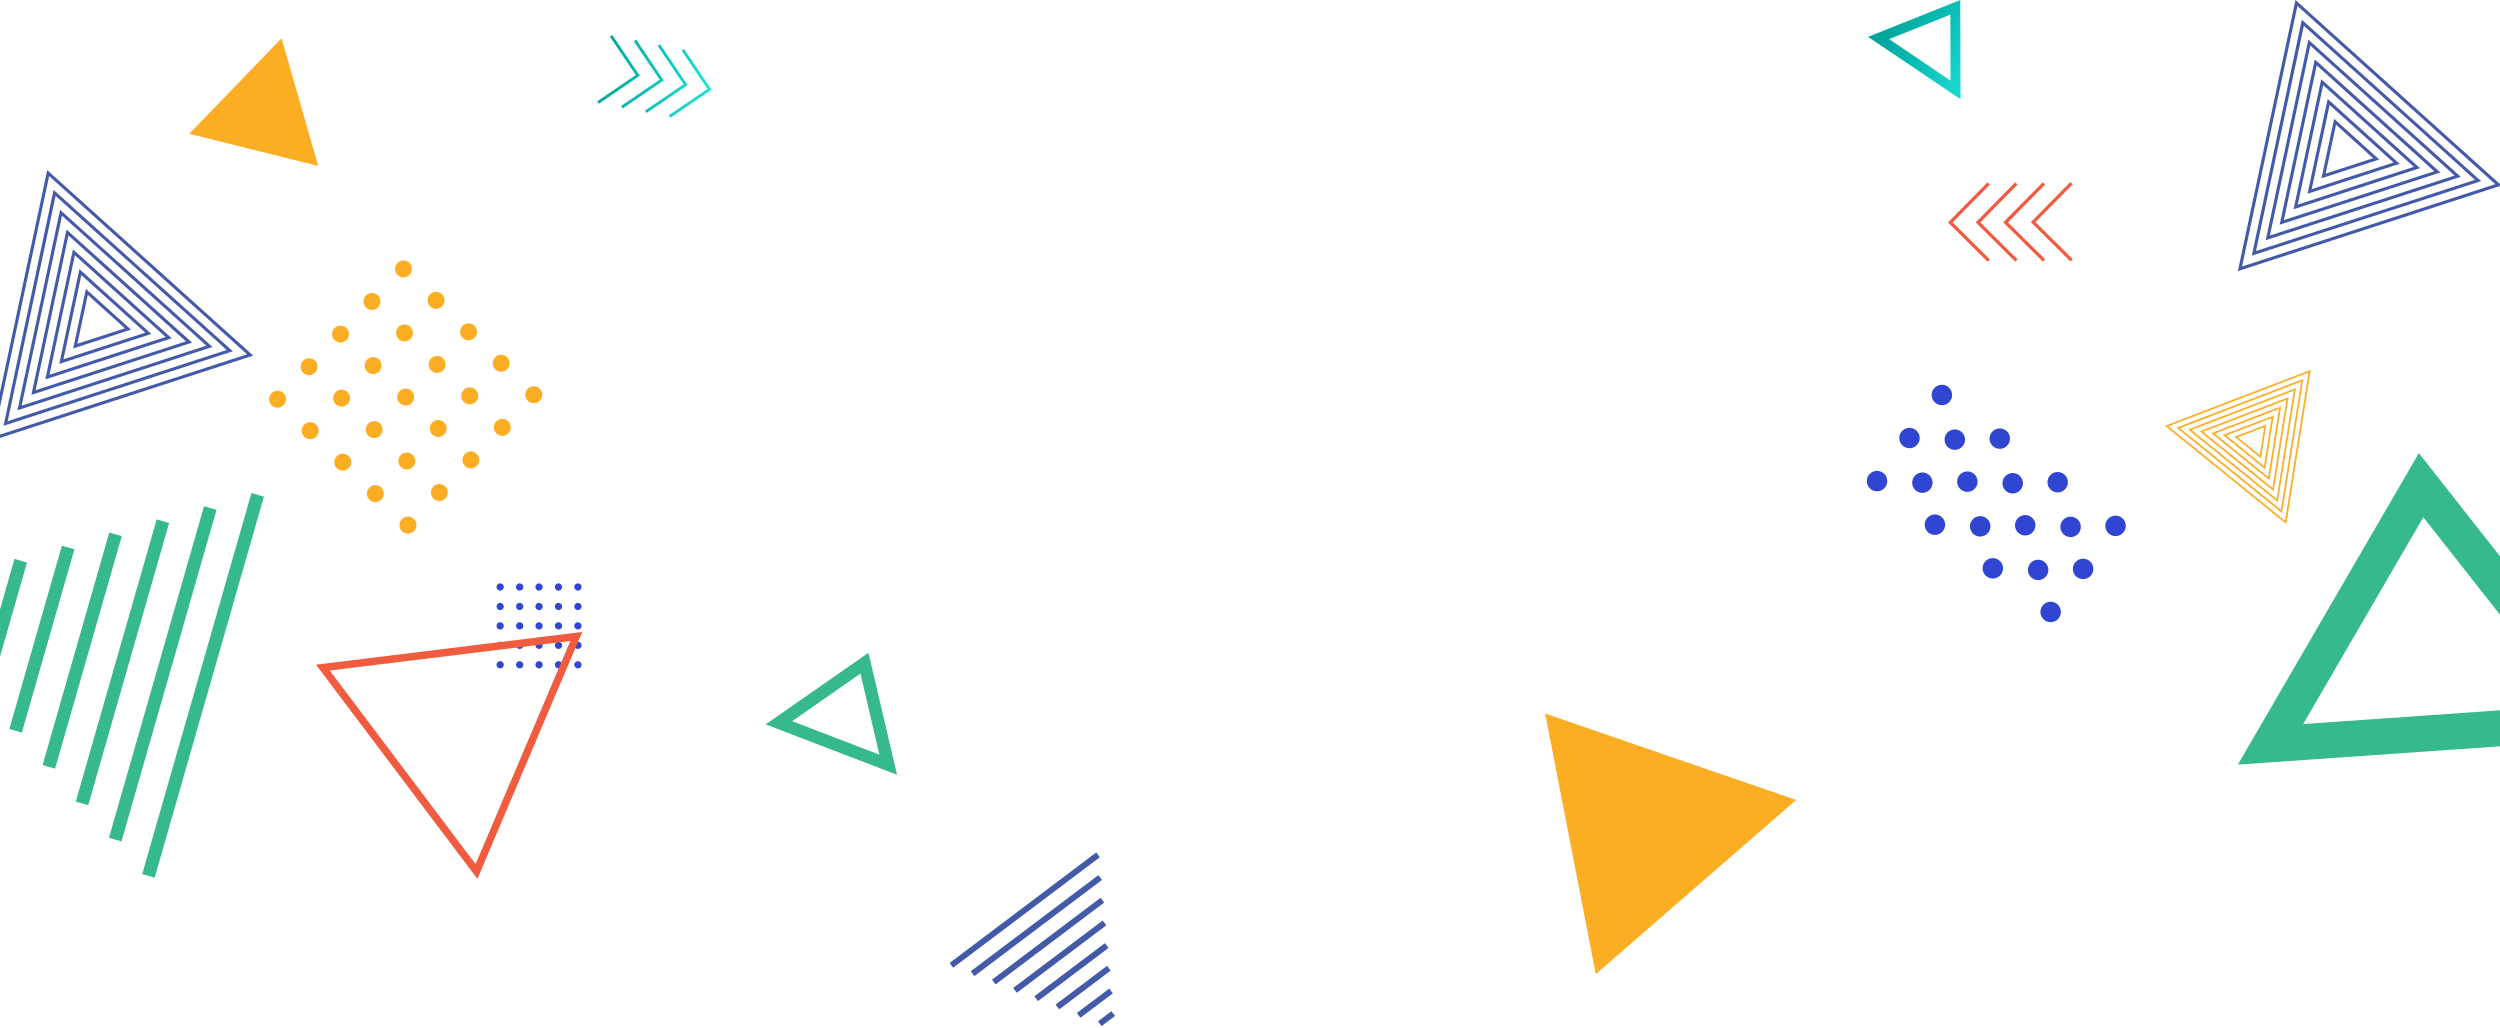 <svg width="1440" height="592" viewBox="0 0 1440 592" fill="none" xmlns="http://www.w3.org/2000/svg">
<path d="M290.19 338.111C290.189 338.525 290.064 338.93 289.833 339.273C289.602 339.617 289.274 339.884 288.891 340.041C288.508 340.199 288.087 340.239 287.681 340.157C287.276 340.076 286.903 339.875 286.611 339.582C286.319 339.289 286.12 338.915 286.04 338.509C285.959 338.103 286.001 337.682 286.16 337.3C286.319 336.917 286.588 336.59 286.932 336.36C287.276 336.131 287.681 336.008 288.095 336.008C288.371 336.008 288.644 336.062 288.899 336.168C289.153 336.274 289.385 336.429 289.579 336.624C289.774 336.82 289.928 337.052 290.033 337.307C290.138 337.562 290.191 337.835 290.19 338.111ZM299.298 336.008C298.883 336.014 298.48 336.143 298.138 336.378C297.796 336.613 297.532 336.943 297.377 337.328C297.223 337.713 297.186 338.135 297.271 338.541C297.355 338.946 297.558 339.318 297.853 339.609C298.149 339.9 298.523 340.097 298.93 340.176C299.337 340.255 299.759 340.211 300.141 340.051C300.523 339.891 300.85 339.621 301.08 339.276C301.309 338.931 301.432 338.526 301.432 338.111C301.433 337.832 301.378 337.555 301.271 337.298C301.164 337.04 301.006 336.806 300.807 336.61C300.609 336.414 300.373 336.26 300.113 336.157C299.854 336.053 299.577 336.003 299.298 336.008ZM310.492 336.008C310.076 336.006 309.668 336.128 309.322 336.359C308.975 336.589 308.704 336.917 308.544 337.301C308.383 337.685 308.34 338.108 308.421 338.517C308.501 338.925 308.701 339.301 308.994 339.596C309.288 339.891 309.663 340.092 310.071 340.173C310.479 340.255 310.902 340.214 311.287 340.055C311.672 339.896 312.001 339.627 312.232 339.281C312.464 338.934 312.587 338.527 312.587 338.111C312.588 337.835 312.535 337.562 312.43 337.307C312.325 337.052 312.171 336.82 311.976 336.624C311.782 336.429 311.55 336.274 311.296 336.168C311.041 336.062 310.768 336.008 310.492 336.008ZM321.687 336.008C321.271 336.008 320.864 336.131 320.518 336.362C320.173 336.593 319.903 336.922 319.744 337.306C319.585 337.691 319.543 338.114 319.624 338.522C319.705 338.929 319.906 339.304 320.2 339.598C320.494 339.893 320.868 340.093 321.276 340.174C321.684 340.255 322.107 340.214 322.491 340.054C322.876 339.895 323.204 339.626 323.435 339.28C323.666 338.934 323.79 338.527 323.79 338.111C323.79 337.835 323.735 337.561 323.63 337.306C323.524 337.051 323.369 336.819 323.174 336.624C322.978 336.429 322.747 336.274 322.491 336.168C322.236 336.062 321.963 336.008 321.687 336.008ZM332.889 340.207C333.306 340.208 333.713 340.086 334.06 339.855C334.408 339.625 334.678 339.296 334.838 338.912C334.999 338.527 335.041 338.104 334.96 337.695C334.879 337.286 334.679 336.911 334.384 336.616C334.089 336.321 333.714 336.121 333.305 336.04C332.897 335.959 332.473 336.001 332.089 336.162C331.704 336.322 331.376 336.593 331.145 336.94C330.915 337.287 330.793 337.695 330.794 338.111C330.794 338.667 331.015 339.2 331.408 339.593C331.801 339.986 332.334 340.207 332.889 340.207ZM288.095 347.236C287.681 347.236 287.276 347.359 286.931 347.589C286.587 347.819 286.318 348.147 286.159 348.529C286.001 348.912 285.959 349.334 286.04 349.74C286.121 350.147 286.321 350.52 286.614 350.813C286.907 351.106 287.28 351.306 287.686 351.386C288.093 351.467 288.514 351.426 288.897 351.267C289.28 351.109 289.607 350.84 289.837 350.495C290.067 350.151 290.19 349.746 290.19 349.331C290.19 348.776 289.969 348.243 289.576 347.85C289.184 347.457 288.651 347.236 288.095 347.236ZM299.298 347.236C298.884 347.244 298.482 347.374 298.142 347.61C297.802 347.846 297.54 348.177 297.388 348.562C297.236 348.947 297.202 349.368 297.289 349.773C297.376 350.177 297.581 350.547 297.878 350.835C298.175 351.123 298.551 351.317 298.957 351.392C299.364 351.467 299.784 351.419 300.164 351.256C300.544 351.093 300.867 350.821 301.093 350.474C301.319 350.127 301.437 349.721 301.432 349.308C301.43 349.031 301.373 348.757 301.264 348.502C301.155 348.248 300.997 348.018 300.798 347.825C300.6 347.632 300.365 347.481 300.107 347.38C299.849 347.278 299.574 347.23 299.298 347.236ZM310.492 347.236C310.078 347.236 309.673 347.359 309.328 347.589C308.984 347.819 308.715 348.147 308.557 348.529C308.398 348.912 308.356 349.334 308.437 349.74C308.518 350.147 308.718 350.52 309.011 350.813C309.304 351.106 309.677 351.306 310.083 351.386C310.49 351.467 310.911 351.426 311.294 351.267C311.677 351.109 312.004 350.84 312.234 350.495C312.464 350.151 312.587 349.746 312.587 349.331C312.588 349.056 312.535 348.783 312.43 348.528C312.325 348.274 312.171 348.042 311.976 347.847C311.781 347.653 311.55 347.498 311.295 347.393C311.04 347.288 310.768 347.235 310.492 347.236ZM321.687 347.236C321.273 347.237 320.868 347.362 320.525 347.593C320.181 347.824 319.914 348.152 319.757 348.535C319.599 348.918 319.559 349.339 319.641 349.745C319.723 350.151 319.923 350.523 320.216 350.816C320.509 351.108 320.883 351.307 321.289 351.387C321.695 351.467 322.116 351.425 322.498 351.266C322.88 351.108 323.207 350.839 323.437 350.495C323.667 350.15 323.79 349.745 323.79 349.331C323.79 349.055 323.735 348.782 323.629 348.528C323.524 348.273 323.369 348.042 323.173 347.847C322.978 347.652 322.746 347.498 322.491 347.393C322.236 347.288 321.962 347.235 321.687 347.236ZM332.889 347.236C332.475 347.236 332.07 347.359 331.725 347.589C331.381 347.819 331.112 348.147 330.954 348.529C330.795 348.912 330.754 349.334 330.834 349.74C330.915 350.147 331.115 350.52 331.408 350.813C331.701 351.106 332.074 351.306 332.48 351.386C332.887 351.467 333.308 351.426 333.691 351.267C334.074 351.109 334.401 350.84 334.631 350.495C334.861 350.151 334.984 349.746 334.984 349.331C334.985 349.056 334.932 348.783 334.827 348.528C334.722 348.274 334.568 348.042 334.373 347.847C334.178 347.653 333.947 347.498 333.692 347.393C333.437 347.288 333.165 347.235 332.889 347.236ZM288.095 358.409C287.681 358.409 287.276 358.531 286.931 358.762C286.587 358.992 286.318 359.319 286.159 359.702C286.001 360.085 285.959 360.506 286.04 360.913C286.121 361.319 286.321 361.693 286.614 361.986C286.907 362.279 287.28 362.478 287.686 362.559C288.093 362.64 288.514 362.598 288.897 362.44C289.28 362.281 289.607 362.013 289.837 361.668C290.067 361.323 290.19 360.918 290.19 360.504C290.19 359.948 289.969 359.415 289.576 359.022C289.184 358.629 288.651 358.409 288.095 358.409ZM299.298 358.409C298.885 358.416 298.484 358.546 298.145 358.781C297.805 359.016 297.543 359.346 297.39 359.729C297.238 360.113 297.202 360.533 297.287 360.936C297.372 361.34 297.575 361.71 297.87 361.999C298.164 362.288 298.537 362.484 298.943 362.561C299.348 362.639 299.767 362.595 300.148 362.436C300.528 362.276 300.853 362.008 301.082 361.664C301.31 361.32 301.432 360.917 301.432 360.504C301.432 360.225 301.377 359.95 301.269 359.693C301.161 359.436 301.003 359.203 300.805 359.008C300.606 358.813 300.37 358.66 300.111 358.557C299.853 358.454 299.576 358.403 299.298 358.409ZM310.492 358.409C310.078 358.409 309.673 358.531 309.328 358.762C308.984 358.992 308.715 359.319 308.557 359.702C308.398 360.085 308.356 360.506 308.437 360.913C308.518 361.319 308.718 361.693 309.011 361.986C309.304 362.279 309.677 362.478 310.083 362.559C310.49 362.64 310.911 362.598 311.294 362.44C311.677 362.281 312.004 362.013 312.234 361.668C312.464 361.323 312.587 360.918 312.587 360.504C312.587 359.948 312.366 359.415 311.974 359.022C311.581 358.629 311.048 358.409 310.492 358.409ZM321.687 358.409C321.273 358.41 320.868 358.534 320.525 358.766C320.181 358.997 319.914 359.325 319.757 359.708C319.599 360.091 319.559 360.512 319.641 360.918C319.723 361.324 319.923 361.696 320.216 361.988C320.509 362.281 320.883 362.479 321.289 362.56C321.695 362.64 322.116 362.598 322.498 362.439C322.88 362.28 323.207 362.012 323.437 361.667C323.667 361.323 323.79 360.918 323.79 360.504C323.79 360.228 323.735 359.955 323.629 359.7C323.524 359.446 323.369 359.214 323.173 359.019C322.978 358.825 322.746 358.671 322.491 358.566C322.236 358.461 321.962 358.408 321.687 358.409ZM332.889 358.409C332.475 358.409 332.07 358.531 331.725 358.762C331.381 358.992 331.112 359.319 330.954 359.702C330.795 360.085 330.754 360.506 330.834 360.913C330.915 361.319 331.115 361.693 331.408 361.986C331.701 362.279 332.074 362.478 332.48 362.559C332.887 362.64 333.308 362.598 333.691 362.44C334.074 362.281 334.401 362.013 334.631 361.668C334.861 361.323 334.984 360.918 334.984 360.504C334.984 359.948 334.763 359.415 334.371 359.022C333.978 358.629 333.445 358.409 332.889 358.409ZM288.095 369.613C287.682 369.613 287.279 369.735 286.935 369.963C286.592 370.192 286.323 370.517 286.164 370.898C286.004 371.278 285.96 371.697 286.038 372.103C286.116 372.508 286.311 372.881 286.6 373.176C286.889 373.471 287.259 373.673 287.663 373.758C288.066 373.844 288.486 373.808 288.87 373.655C289.253 373.503 289.583 373.24 289.818 372.901C290.053 372.562 290.182 372.16 290.19 371.748C290.195 371.469 290.145 371.193 290.042 370.934C289.939 370.675 289.786 370.439 289.591 370.24C289.396 370.042 289.163 369.884 288.906 369.776C288.649 369.668 288.374 369.613 288.095 369.613ZM299.298 369.613C298.887 369.621 298.487 369.749 298.149 369.982C297.81 370.216 297.548 370.543 297.394 370.924C297.241 371.306 297.203 371.724 297.285 372.126C297.367 372.529 297.565 372.899 297.856 373.19C298.147 373.48 298.516 373.679 298.919 373.761C299.322 373.843 299.74 373.805 300.121 373.651C300.502 373.498 300.829 373.235 301.063 372.897C301.296 372.558 301.424 372.159 301.432 371.748C301.439 371.466 301.388 371.185 301.283 370.923C301.178 370.661 301.021 370.423 300.821 370.224C300.622 370.024 300.384 369.867 300.122 369.762C299.86 369.657 299.58 369.606 299.298 369.613ZM310.492 369.613C310.079 369.613 309.676 369.735 309.332 369.963C308.989 370.192 308.72 370.517 308.561 370.898C308.401 371.278 308.357 371.697 308.435 372.103C308.513 372.508 308.708 372.881 308.997 373.176C309.286 373.471 309.656 373.673 310.06 373.758C310.463 373.844 310.883 373.808 311.267 373.655C311.65 373.503 311.98 373.24 312.215 372.901C312.45 372.562 312.579 372.16 312.587 371.748C312.593 371.469 312.544 371.192 312.441 370.933C312.339 370.673 312.185 370.437 311.99 370.238C311.795 370.039 311.562 369.881 311.304 369.774C311.047 369.667 310.771 369.612 310.492 369.613ZM321.687 369.613C321.274 369.614 320.872 369.738 320.529 369.967C320.187 370.197 319.919 370.522 319.761 370.903C319.602 371.284 319.56 371.703 319.638 372.108C319.717 372.512 319.913 372.885 320.203 373.179C320.492 373.473 320.862 373.674 321.265 373.759C321.669 373.844 322.088 373.807 322.471 373.654C322.854 373.502 323.184 373.239 323.418 372.9C323.653 372.561 323.782 372.16 323.79 371.748C323.795 371.469 323.744 371.191 323.641 370.932C323.537 370.673 323.383 370.437 323.187 370.238C322.991 370.039 322.758 369.881 322.5 369.774C322.242 369.666 321.966 369.612 321.687 369.613ZM332.889 369.613C332.477 369.613 332.073 369.735 331.729 369.963C331.386 370.192 331.117 370.517 330.958 370.898C330.798 371.278 330.754 371.697 330.832 372.103C330.91 372.508 331.105 372.881 331.394 373.176C331.683 373.471 332.053 373.673 332.457 373.758C332.861 373.844 333.28 373.808 333.664 373.655C334.047 373.503 334.377 373.24 334.612 372.901C334.847 372.562 334.976 372.16 334.984 371.748C334.991 371.469 334.941 371.192 334.838 370.933C334.736 370.673 334.582 370.437 334.387 370.238C334.192 370.039 333.959 369.881 333.701 369.774C333.444 369.667 333.168 369.612 332.889 369.613ZM288.095 380.809C287.681 380.809 287.276 380.932 286.931 381.162C286.587 381.393 286.318 381.72 286.159 382.103C286.001 382.486 285.959 382.907 286.04 383.313C286.121 383.72 286.321 384.093 286.614 384.386C286.907 384.679 287.28 384.879 287.686 384.96C288.093 385.041 288.514 384.999 288.897 384.841C289.28 384.682 289.607 384.413 289.837 384.069C290.067 383.724 290.19 383.319 290.19 382.905C290.19 382.349 289.969 381.816 289.576 381.423C289.184 381.03 288.651 380.809 288.095 380.809ZM299.298 380.809C298.885 380.817 298.484 380.947 298.145 381.181C297.805 381.416 297.543 381.746 297.39 382.13C297.238 382.513 297.202 382.933 297.287 383.337C297.372 383.741 297.575 384.111 297.87 384.4C298.164 384.689 298.537 384.884 298.943 384.962C299.348 385.04 299.767 384.996 300.148 384.836C300.528 384.677 300.853 384.408 301.082 384.065C301.31 383.721 301.432 383.317 301.432 382.905C301.432 382.626 301.377 382.35 301.269 382.094C301.161 381.837 301.003 381.604 300.805 381.409C300.606 381.214 300.37 381.06 300.111 380.957C299.853 380.854 299.576 380.804 299.298 380.809ZM310.492 380.809C310.078 380.809 309.673 380.932 309.328 381.162C308.984 381.393 308.715 381.72 308.557 382.103C308.398 382.486 308.356 382.907 308.437 383.313C308.518 383.72 308.718 384.093 309.011 384.386C309.304 384.679 309.677 384.879 310.083 384.96C310.49 385.041 310.911 384.999 311.294 384.841C311.677 384.682 312.004 384.413 312.234 384.069C312.464 383.724 312.587 383.319 312.587 382.905C312.587 382.349 312.366 381.816 311.974 381.423C311.581 381.03 311.048 380.809 310.492 380.809ZM321.687 380.809C321.273 380.811 320.868 380.935 320.525 381.166C320.181 381.397 319.914 381.725 319.757 382.108C319.599 382.491 319.559 382.912 319.641 383.318C319.723 383.724 319.923 384.097 320.216 384.389C320.509 384.681 320.883 384.88 321.289 384.96C321.695 385.041 322.116 384.999 322.498 384.84C322.88 384.681 323.207 384.412 323.437 384.068C323.667 383.724 323.79 383.319 323.79 382.905C323.79 382.629 323.735 382.356 323.629 382.101C323.524 381.846 323.369 381.615 323.173 381.42C322.978 381.226 322.746 381.071 322.491 380.966C322.236 380.862 321.962 380.808 321.687 380.809ZM332.889 380.809C332.475 380.809 332.07 380.932 331.725 381.162C331.381 381.393 331.112 381.72 330.954 382.103C330.795 382.486 330.754 382.907 330.834 383.313C330.915 383.72 331.115 384.093 331.408 384.386C331.701 384.679 332.074 384.879 332.48 384.96C332.887 385.041 333.308 384.999 333.691 384.841C334.074 384.682 334.401 384.413 334.631 384.069C334.861 383.724 334.984 383.319 334.984 382.905C334.984 382.349 334.763 381.816 334.371 381.423C333.978 381.03 333.445 380.809 332.889 380.809Z" fill="#3046D2"/>
<path d="M631.43 491L633.51 493.76L549 557.41L547 554.65L631.43 491ZM561.25 562.23L634.76 506.83L632.68 504.06L559.17 559.41L561.25 562.23ZM573.46 567.02L636 519.89L633.91 517.12L571.38 564.26L573.46 567.02ZM585.68 571.84L637.26 532.96L635.17 530.19L583.59 569.06L585.68 571.84ZM597.9 576.63L638.52 546.02L636.42 543.25L595.8 573.86L597.9 576.63ZM610.1 581.41L639.75 559.07L637.67 556.3L608 578.67L610.1 581.41ZM622.33 586.22L641 572.16L638.92 569.41L620.24 583.46L622.33 586.22ZM634.53 591.02L642.26 585.2L640.18 582.44L632.45 588.26L634.53 591.02Z" fill="#435AA8"/>
<path d="M1393.27 261L1289 440.42L1521.56 424.17L1393.27 261ZM1395.84 297.93L1480.98 406.26L1326.63 417.05L1395.84 297.93Z" fill="#36BA8B"/>
<path d="M-6 254.17L145.86 204.83L27.2 98L-6 254.17ZM-3.59 251.49L28.32 101.42L142.32 204.08L-3.59 251.49ZM2.03 245.25L134.12 202.34L30.86 109.39L2.03 245.25ZM4.45 242.58L32.02 112.83L130.61 201.59L4.45 242.58ZM10.05 236.34L122.39 199.84L34.61 120.84L10.05 236.34ZM12.46 233.67L35.73 124.24L118.86 199.1L12.46 233.67ZM18.08 227.43L110.66 197.35L38.32 132.22L18.08 227.43ZM20.49 224.75L39.43 135.64L107.13 196.64L20.49 224.75ZM26.1 218.52L98.92 194.85L42.03 143.62L26.1 218.52ZM28.51 215.84L43.14 147.05L95.4 194.1L28.51 215.84ZM34.13 209.61L87.19 192.36L45.74 155L34.13 209.61ZM36.54 206.93L46.86 158.46L83.69 191.62L36.54 206.93ZM42.16 200.69L75.46 189.87L49.46 166.43L42.16 200.69ZM44.57 198.01L50.57 169.85L71.96 189.12L44.57 198.01Z" fill="#435AA8"/>
<path d="M273.93 497.73L189.93 386.21L328.52 369.21L273.93 497.73ZM274.98 506.27L335.36 364L182 382.85L275 506.27H274.98Z" fill="#F15B40"/>
<path d="M919.18 561.11L1034.58 460.78L890 411L919.18 561.11Z" fill="#FBAE24"/>
<path d="M1121.26 249.678C1120.56 250.609 1120.15 251.727 1120.09 252.89C1120.02 254.054 1120.3 255.21 1120.89 256.214C1121.48 257.218 1122.36 258.024 1123.41 258.531C1124.46 259.037 1125.63 259.221 1126.79 259.059C1127.94 258.897 1129.02 258.397 1129.89 257.621C1130.76 256.846 1131.38 255.83 1131.67 254.702C1131.97 253.574 1131.92 252.385 1131.53 251.284C1131.15 250.184 1130.45 249.222 1129.52 248.52C1128.9 248.054 1128.2 247.714 1127.45 247.519C1126.7 247.325 1125.92 247.281 1125.15 247.388C1124.38 247.496 1123.65 247.753 1122.98 248.146C1122.31 248.539 1121.73 249.06 1121.26 249.678ZM1076.47 273.555C1075.77 274.484 1075.36 275.601 1075.3 276.764C1075.23 277.926 1075.51 279.082 1076.1 280.084C1076.69 281.087 1077.57 281.892 1078.62 282.397C1079.67 282.902 1080.84 283.085 1082 282.922C1083.15 282.759 1084.23 282.258 1085.09 281.482C1085.96 280.706 1086.58 279.69 1086.87 278.562C1087.16 277.435 1087.11 276.247 1086.72 275.148C1086.34 274.049 1085.64 273.09 1084.71 272.39C1084.09 271.926 1083.39 271.587 1082.64 271.394C1081.89 271.201 1081.11 271.157 1080.35 271.265C1079.58 271.373 1078.85 271.631 1078.18 272.024C1077.52 272.417 1076.94 272.937 1076.47 273.555ZM1102.58 274.474C1101.89 275.404 1101.48 276.52 1101.41 277.682C1101.35 278.844 1101.63 279.999 1102.22 281.001C1102.81 282.003 1103.68 282.808 1104.73 283.313C1105.78 283.818 1106.96 284.001 1108.11 283.839C1109.26 283.676 1110.34 283.176 1111.21 282.401C1112.07 281.626 1112.69 280.611 1112.98 279.485C1113.28 278.358 1113.23 277.171 1112.84 276.072C1112.46 274.974 1111.76 274.013 1110.83 273.313C1110.21 272.847 1109.51 272.508 1108.76 272.314C1108.01 272.121 1107.23 272.076 1106.47 272.184C1105.7 272.292 1104.96 272.55 1104.3 272.943C1103.63 273.336 1103.05 273.856 1102.58 274.474ZM1113.83 223.97C1113.13 224.9 1112.72 226.017 1112.66 227.178C1112.59 228.34 1112.87 229.495 1113.46 230.497C1114.05 231.5 1114.93 232.304 1115.98 232.809C1117.03 233.314 1118.2 233.497 1119.35 233.335C1120.5 233.173 1121.58 232.672 1122.45 231.898C1123.32 231.123 1123.94 230.108 1124.23 228.981C1124.52 227.855 1124.47 226.667 1124.09 225.569C1123.7 224.47 1123 223.51 1122.08 222.809C1121.46 222.343 1120.75 222.002 1120.01 221.808C1119.26 221.614 1118.48 221.569 1117.71 221.677C1116.94 221.785 1116.21 222.043 1115.54 222.437C1114.88 222.83 1114.29 223.351 1113.83 223.97ZM1095.16 248.751C1094.46 249.68 1094.05 250.797 1093.98 251.96C1093.92 253.123 1094.2 254.279 1094.79 255.283C1095.38 256.286 1096.25 257.092 1097.3 257.598C1098.35 258.104 1099.53 258.287 1100.68 258.125C1101.83 257.962 1102.91 257.461 1103.78 256.685C1104.65 255.908 1105.27 254.892 1105.56 253.764C1105.85 252.636 1105.8 251.448 1105.41 250.349C1105.02 249.25 1104.32 248.29 1103.39 247.591C1102.14 246.656 1100.58 246.253 1099.04 246.471C1097.49 246.688 1096.1 247.508 1095.16 248.751ZM1128.5 273.884C1127.8 274.814 1127.39 275.93 1127.32 277.092C1127.26 278.254 1127.54 279.409 1128.13 280.411C1128.72 281.413 1129.6 282.218 1130.65 282.723C1131.69 283.228 1132.87 283.411 1134.02 283.249C1135.17 283.086 1136.25 282.586 1137.12 281.811C1137.99 281.036 1138.61 280.022 1138.9 278.895C1139.19 277.769 1139.14 276.581 1138.76 275.482C1138.37 274.384 1137.67 273.424 1136.74 272.723C1136.13 272.257 1135.42 271.918 1134.67 271.724C1133.92 271.531 1133.14 271.487 1132.38 271.594C1131.61 271.702 1130.88 271.96 1130.21 272.353C1129.54 272.746 1128.96 273.266 1128.5 273.884ZM1154.61 274.797C1153.9 275.727 1153.49 276.846 1153.43 278.009C1153.36 279.173 1153.64 280.331 1154.23 281.335C1154.82 282.34 1155.7 283.147 1156.75 283.653C1157.8 284.159 1158.98 284.343 1160.13 284.18C1161.29 284.018 1162.37 283.516 1163.24 282.74C1164.11 281.963 1164.73 280.946 1165.02 279.817C1165.31 278.688 1165.26 277.498 1164.87 276.398C1164.49 275.297 1163.78 274.336 1162.85 273.636C1161.6 272.697 1160.03 272.292 1158.49 272.51C1156.94 272.728 1155.55 273.55 1154.61 274.797ZM1135.88 299.613C1135.18 300.544 1134.77 301.662 1134.7 302.825C1134.63 303.988 1134.92 305.145 1135.51 306.149C1136.1 307.153 1136.97 307.959 1138.02 308.465C1139.07 308.972 1140.25 309.156 1141.4 308.994C1142.56 308.832 1143.64 308.332 1144.51 307.556C1145.38 306.781 1146 305.765 1146.29 304.637C1146.58 303.509 1146.53 302.319 1146.15 301.219C1145.76 300.119 1145.06 299.157 1144.13 298.455C1142.89 297.522 1141.33 297.117 1139.79 297.331C1138.25 297.544 1136.85 298.357 1135.91 299.593L1135.88 299.613ZM1109.81 298.677C1109.11 299.607 1108.7 300.725 1108.63 301.888C1108.56 303.052 1108.84 304.21 1109.43 305.214C1110.02 306.219 1110.9 307.026 1111.95 307.533C1113 308.041 1114.17 308.225 1115.33 308.064C1116.48 307.902 1117.56 307.402 1118.43 306.626C1119.3 305.85 1119.92 304.834 1120.22 303.706C1120.51 302.577 1120.46 301.387 1120.08 300.287C1119.69 299.186 1118.99 298.224 1118.06 297.523C1117.44 297.056 1116.74 296.716 1115.99 296.521C1115.24 296.327 1114.46 296.282 1113.69 296.389C1112.93 296.496 1112.19 296.753 1111.52 297.146C1110.86 297.539 1110.27 298.059 1109.81 298.677ZM1147.18 249.096C1146.48 250.025 1146.07 251.141 1146 252.303C1145.93 253.465 1146.21 254.621 1146.81 255.624C1147.4 256.627 1148.27 257.433 1149.32 257.939C1150.37 258.445 1151.54 258.628 1152.69 258.466C1153.85 258.304 1154.93 257.804 1155.79 257.029C1156.66 256.254 1157.28 255.239 1157.57 254.112C1157.86 252.985 1157.82 251.797 1157.43 250.698C1157.05 249.599 1156.35 248.639 1155.42 247.938C1154.17 247 1152.6 246.594 1151.06 246.811C1149.51 247.028 1148.12 247.85 1147.18 249.096ZM1169.27 324.721C1168.57 325.651 1168.16 326.767 1168.09 327.929C1168.03 329.091 1168.31 330.247 1168.9 331.25C1169.49 332.253 1170.36 333.059 1171.41 333.565C1172.46 334.07 1173.63 334.254 1174.79 334.092C1175.94 333.93 1177.02 333.43 1177.89 332.655C1178.76 331.88 1179.38 330.865 1179.67 329.738C1179.96 328.611 1179.91 327.423 1179.52 326.324C1179.14 325.225 1178.44 324.265 1177.51 323.564C1176.26 322.626 1174.7 322.22 1173.15 322.437C1171.61 322.654 1170.21 323.476 1169.27 324.721ZM1143.15 323.806C1142.45 324.736 1142.04 325.852 1141.98 327.014C1141.91 328.176 1142.19 329.331 1142.78 330.333C1143.38 331.335 1144.25 332.14 1145.3 332.645C1146.35 333.15 1147.52 333.333 1148.67 333.171C1149.83 333.008 1150.9 332.508 1151.77 331.733C1152.64 330.958 1153.26 329.943 1153.55 328.817C1153.84 327.69 1153.79 326.503 1153.41 325.404C1153.03 324.306 1152.33 323.345 1151.4 322.645C1150.15 321.711 1148.58 321.308 1147.03 321.526C1145.49 321.743 1144.09 322.563 1143.15 323.806ZM1187.96 299.94C1187.26 300.87 1186.85 301.987 1186.78 303.149C1186.72 304.311 1187 305.466 1187.59 306.468C1188.19 307.47 1189.06 308.274 1190.11 308.778C1191.16 309.282 1192.33 309.464 1193.49 309.301C1194.64 309.138 1195.72 308.636 1196.58 307.86C1197.45 307.085 1198.07 306.069 1198.36 304.942C1198.65 303.815 1198.6 302.627 1198.21 301.529C1197.83 300.431 1197.13 299.471 1196.2 298.772C1194.95 297.833 1193.38 297.428 1191.83 297.646C1190.29 297.864 1188.89 298.686 1187.95 299.933L1187.96 299.94ZM1180.52 274.225C1179.82 275.155 1179.41 276.272 1179.35 277.434C1179.28 278.596 1179.57 279.751 1180.16 280.753C1180.75 281.755 1181.63 282.559 1182.67 283.063C1183.72 283.567 1184.9 283.749 1186.05 283.586C1187.2 283.423 1188.28 282.921 1189.15 282.146C1190.01 281.37 1190.63 280.354 1190.92 279.227C1191.21 278.1 1191.16 276.912 1190.78 275.814C1190.39 274.716 1189.69 273.756 1188.76 273.057C1187.51 272.118 1185.94 271.713 1184.4 271.931C1182.85 272.149 1181.46 272.971 1180.52 274.218L1180.52 274.225ZM1161.83 299.01C1161.13 299.94 1160.72 301.056 1160.65 302.218C1160.58 303.38 1160.86 304.536 1161.45 305.539C1162.05 306.542 1162.92 307.348 1163.97 307.854C1165.02 308.359 1166.19 308.543 1167.34 308.381C1168.5 308.219 1169.58 307.719 1170.44 306.944C1171.31 306.169 1171.93 305.154 1172.22 304.027C1172.51 302.9 1172.47 301.712 1172.08 300.613C1171.7 299.514 1171 298.554 1170.07 297.853C1169.45 297.387 1168.75 297.048 1168 296.854C1167.25 296.66 1166.47 296.615 1165.71 296.723C1164.94 296.83 1164.21 297.088 1163.54 297.48C1162.87 297.873 1162.29 298.393 1161.83 299.01ZM1176.48 348.932C1175.78 349.863 1175.37 350.981 1175.3 352.145C1175.24 353.309 1175.52 354.466 1176.11 355.471C1176.7 356.475 1177.58 357.282 1178.63 357.788C1179.68 358.295 1180.85 358.478 1182.01 358.316C1183.16 358.153 1184.24 357.652 1185.11 356.875C1185.98 356.098 1186.6 355.081 1186.89 353.952C1187.18 352.823 1187.13 351.634 1186.75 350.533C1186.36 349.433 1185.66 348.472 1184.73 347.771C1183.48 346.836 1181.91 346.434 1180.37 346.65C1178.83 346.867 1177.43 347.686 1176.49 348.928L1176.48 348.932ZM1213.85 299.344C1213.14 300.275 1212.73 301.393 1212.67 302.557C1212.6 303.721 1212.88 304.878 1213.47 305.883C1214.06 306.887 1214.94 307.694 1215.99 308.2C1217.04 308.707 1218.22 308.89 1219.37 308.728C1220.53 308.565 1221.61 308.064 1222.48 307.287C1223.35 306.51 1223.97 305.493 1224.26 304.364C1224.55 303.235 1224.5 302.045 1224.11 300.945C1223.73 299.845 1223.02 298.883 1222.09 298.183C1220.84 297.246 1219.28 296.842 1217.73 297.059C1216.19 297.276 1214.79 298.096 1213.85 299.34L1213.85 299.344ZM1195.17 324.133C1194.46 325.063 1194.05 326.18 1193.98 327.344C1193.92 328.508 1194.2 329.665 1194.79 330.67C1195.38 331.675 1196.25 332.482 1197.3 332.989C1198.35 333.496 1199.53 333.681 1200.68 333.519C1201.84 333.358 1202.92 332.858 1203.79 332.082C1204.66 331.306 1205.28 330.29 1205.57 329.161C1205.86 328.033 1205.82 326.843 1205.43 325.743C1205.05 324.642 1204.35 323.68 1203.41 322.978C1202.17 322.04 1200.6 321.634 1199.06 321.849C1197.51 322.065 1196.11 322.885 1195.17 324.129L1195.17 324.133Z" fill="#3046D2"/>
<path d="M368.542 43.656L344.903 59.753L343.963 58.369L366.199 43.218L351.293 21.123L352.676 20.183L368.542 43.656ZM366.458 22.857L365.072 23.787L379.99 45.889L357.752 61.031L358.682 62.417L382.324 46.33L366.458 22.857ZM380.218 25.526L378.832 26.457L393.75 48.559L371.504 63.713L372.442 65.087L396.084 49L380.218 25.526ZM393.98 28.206L392.594 29.136L407.503 51.241L385.264 66.382L386.204 67.766L409.846 51.679L393.98 28.206Z" fill="url(#paint0_linear_79_354)"/>
<path d="M89.1 505.53L81.91 503.47L144.83 284L152.02 286.06L89.1 505.53ZM117.52 291.58L62.76 482.58L69.98 484.64L124.73 293.64L117.52 291.58ZM90.25 299.17L43.64 461.72L50.82 463.78L97.41 301.28L90.25 299.17ZM62.94 306.72L24.53 440.72L31.72 442.78L70.15 308.78L62.94 306.72ZM35.64 314.34L5.39 419.89L12.6 421.96L42.86 316.4L35.64 314.34ZM8.35 321.92L-13.74 398.97L-6.54 401.03L15.55 324.03L8.35 321.92ZM-18.95 329.53L-32.86 378.07L-25.65 380.14L-11.73 331.6L-18.95 329.53ZM-46.23 337.1L-52 357.17L-44.81 359.24L-39.06 339.16L-46.23 337.1Z" fill="#36BA8B"/>
<path d="M1129.11 0L1076 21.24L1129.27 57.17L1129.11 0ZM1123.4 8.46L1123.51 46.46L1088.14 22.54L1123.4 8.46Z" fill="url(#paint1_linear_79_354)"/>
<path d="M1247 245.24L1316.92 301.87L1331 213L1247 245.24ZM1249 245.56L1329.71 214.56L1316.16 299.97L1249 245.56ZM1253.66 246.3L1314.49 295.56L1326.73 218.25L1253.66 246.3ZM1255.66 246.62L1325.46 219.82L1313.77 293.65L1255.66 246.62ZM1260.33 247.36L1312.05 289.24L1322.47 223.5L1260.33 247.36ZM1262.33 247.67L1321.19 225.08L1311.33 287.35L1262.33 247.67ZM1267.01 248.41L1309.63 282.93L1318.22 228.76L1267.01 248.41ZM1269.01 248.73L1316.94 230.33L1308.94 281.04L1269.01 248.73ZM1273.68 249.47L1307.22 276.62L1313.96 234.01L1273.68 249.47ZM1275.68 249.79L1312.68 235.59L1306.48 274.73L1275.68 249.79ZM1280.35 250.53L1304.78 270.32L1309.7 239.27L1280.35 250.53ZM1282.35 250.84L1308.42 240.84L1304.05 268.42L1282.35 250.84ZM1287.02 251.59L1302.36 264L1305.44 244.51L1287.02 251.59ZM1289.02 251.9L1304.16 246.09L1301.62 262.09L1289.02 251.9Z" fill="#FBAE24"/>
<path d="M109 77.07L183.28 95.59L162.18 22L109 77.07Z" fill="#FBAE24"/>
<path d="M1169.75 127.987L1192.49 104.862L1193.84 106.196L1172.43 127.948L1193.88 149.231L1192.55 150.583L1169.75 127.987ZM1176.67 150.695L1178.01 149.353L1156.55 128.07L1177.97 106.328L1176.62 104.994L1153.85 128.066L1176.67 150.695ZM1160.78 150.745L1162.11 149.403L1140.65 128.118L1162.09 106.339L1160.74 105.006L1138 128.1L1160.78 150.745ZM1144.87 150.793L1146.21 149.452L1124.7 128.112L1146.12 106.361L1144.77 105.027L1122.05 128.144L1144.87 150.793Z" fill="#F15B40"/>
<path d="M231.45 299.05C232.122 298.354 232.985 297.872 233.93 297.667C234.876 297.461 235.861 297.54 236.761 297.895C237.661 298.249 238.436 298.863 238.987 299.657C239.539 300.452 239.842 301.393 239.859 302.36C239.876 303.327 239.605 304.278 239.082 305.091C238.558 305.905 237.805 306.545 236.918 306.93C236.03 307.316 235.049 307.429 234.097 307.256C233.145 307.084 232.266 306.633 231.57 305.96C230.641 305.058 230.107 303.825 230.085 302.53C230.062 301.235 230.553 299.984 231.45 299.05ZM212.8 287.84C213.496 288.513 214.375 288.964 215.327 289.136C216.279 289.309 217.26 289.196 218.148 288.81C219.035 288.425 219.788 287.785 220.312 286.971C220.835 286.158 221.106 285.207 221.089 284.24C221.072 283.273 220.769 282.332 220.217 281.537C219.666 280.743 218.891 280.129 217.991 279.775C217.091 279.42 216.106 279.341 215.16 279.547C214.215 279.752 213.352 280.234 212.68 280.93C212.234 281.391 211.882 281.936 211.647 282.533C211.411 283.13 211.295 283.768 211.306 284.41C211.318 285.052 211.455 285.685 211.712 286.274C211.968 286.863 212.338 287.395 212.8 287.84ZM194.04 269.72C194.735 270.389 195.613 270.837 196.562 271.008C197.511 271.179 198.49 271.064 199.374 270.679C200.259 270.294 201.009 269.656 201.531 268.844C202.052 268.033 202.322 267.085 202.305 266.12C202.288 265.156 201.986 264.218 201.436 263.425C200.887 262.633 200.115 262.02 199.218 261.666C198.321 261.312 197.338 261.232 196.396 261.435C195.453 261.639 194.591 262.117 193.92 262.81C193.472 263.271 193.12 263.815 192.884 264.412C192.647 265.01 192.531 265.648 192.542 266.29C192.553 266.932 192.691 267.566 192.949 268.155C193.206 268.743 193.577 269.275 194.04 269.72ZM175.27 251.59C175.966 252.263 176.845 252.714 177.797 252.886C178.749 253.059 179.73 252.946 180.618 252.56C181.505 252.175 182.258 251.535 182.782 250.721C183.305 249.908 183.576 248.957 183.559 247.99C183.542 247.023 183.239 246.082 182.687 245.287C182.136 244.493 181.361 243.879 180.461 243.525C179.561 243.17 178.576 243.091 177.63 243.297C176.685 243.502 175.822 243.984 175.15 244.68C174.704 245.141 174.352 245.686 174.117 246.283C173.881 246.88 173.765 247.518 173.776 248.16C173.787 248.802 173.925 249.435 174.182 250.024C174.438 250.612 174.808 251.145 175.27 251.59ZM163.27 226.44C162.576 225.77 161.699 225.32 160.749 225.148C159.799 224.976 158.82 225.09 157.934 225.475C157.049 225.859 156.298 226.498 155.776 227.31C155.254 228.122 154.984 229.07 155.001 230.035C155.018 231 155.32 231.938 155.87 232.731C156.42 233.525 157.193 234.137 158.091 234.49C158.989 234.844 159.972 234.924 160.915 234.719C161.859 234.514 162.72 234.034 163.39 233.34C164.292 232.412 164.788 231.163 164.769 229.869C164.75 228.575 164.218 227.342 163.29 226.44H163.27ZM249.68 287.19C250.375 287.859 251.253 288.307 252.202 288.478C253.151 288.649 254.13 288.534 255.014 288.149C255.899 287.764 256.649 287.126 257.171 286.314C257.692 285.503 257.962 284.555 257.945 283.59C257.928 282.626 257.626 281.688 257.076 280.895C256.527 280.103 255.755 279.49 254.858 279.136C253.961 278.782 252.979 278.702 252.036 278.905C251.093 279.109 250.231 279.587 249.56 280.28C249.114 280.742 248.763 281.287 248.528 281.885C248.293 282.483 248.179 283.122 248.192 283.764C248.205 284.406 248.345 285.04 248.604 285.628C248.863 286.216 249.235 286.747 249.7 287.19H249.68ZM230.91 269.07C231.606 269.743 232.485 270.194 233.437 270.366C234.389 270.539 235.37 270.426 236.258 270.04C237.145 269.655 237.898 269.015 238.422 268.201C238.945 267.388 239.216 266.437 239.199 265.47C239.182 264.503 238.879 263.562 238.327 262.767C237.776 261.973 237.001 261.359 236.101 261.005C235.201 260.65 234.216 260.571 233.27 260.777C232.325 260.982 231.462 261.464 230.79 262.16C230.345 262.623 229.995 263.168 229.761 263.766C229.527 264.364 229.413 265.002 229.426 265.644C229.439 266.286 229.579 266.919 229.837 267.507C230.095 268.095 230.467 268.626 230.93 269.07H230.91ZM212.14 250.94C212.835 251.609 213.713 252.057 214.662 252.228C215.611 252.399 216.59 252.284 217.474 251.899C218.359 251.514 219.109 250.876 219.631 250.064C220.152 249.253 220.422 248.305 220.405 247.34C220.388 246.376 220.086 245.438 219.536 244.645C218.987 243.853 218.215 243.24 217.318 242.886C216.421 242.532 215.439 242.452 214.496 242.655C213.553 242.859 212.691 243.337 212.02 244.03C211.575 244.493 211.225 245.038 210.991 245.636C210.757 246.234 210.643 246.872 210.656 247.514C210.669 248.156 210.809 248.789 211.067 249.377C211.325 249.965 211.697 250.496 212.16 250.94H212.14ZM193.37 232.82C194.065 233.489 194.943 233.937 195.892 234.108C196.841 234.279 197.82 234.164 198.704 233.779C199.589 233.394 200.339 232.756 200.861 231.944C201.382 231.133 201.652 230.185 201.635 229.22C201.618 228.256 201.316 227.318 200.766 226.525C200.217 225.733 199.445 225.12 198.548 224.766C197.651 224.412 196.669 224.332 195.726 224.535C194.783 224.739 193.921 225.217 193.25 225.91C192.351 226.843 191.858 228.094 191.881 229.39C191.903 230.686 192.439 231.919 193.37 232.82ZM174.63 214.72C175.325 215.389 176.203 215.837 177.152 216.008C178.101 216.179 179.08 216.064 179.964 215.679C180.849 215.294 181.599 214.656 182.121 213.844C182.642 213.033 182.912 212.085 182.895 211.12C182.878 210.156 182.576 209.218 182.026 208.425C181.477 207.633 180.705 207.02 179.808 206.666C178.911 206.312 177.928 206.232 176.986 206.435C176.043 206.639 175.181 207.117 174.51 207.81C174.064 208.271 173.712 208.816 173.477 209.413C173.241 210.01 173.125 210.648 173.136 211.29C173.148 211.932 173.285 212.565 173.542 213.154C173.798 213.742 174.168 214.275 174.63 214.72ZM267.82 268.45C268.515 269.119 269.393 269.567 270.342 269.738C271.291 269.909 272.27 269.794 273.154 269.409C274.039 269.024 274.789 268.385 275.311 267.574C275.832 266.763 276.102 265.815 276.085 264.851C276.068 263.886 275.766 262.948 275.216 262.155C274.667 261.363 273.895 260.75 272.998 260.396C272.101 260.042 271.119 259.962 270.176 260.165C269.233 260.369 268.371 260.847 267.7 261.54C266.804 262.471 266.314 263.718 266.336 265.01C266.359 266.301 266.893 267.531 267.82 268.43V268.45ZM249.05 250.32C249.745 250.989 250.623 251.437 251.572 251.608C252.521 251.779 253.5 251.664 254.384 251.279C255.269 250.894 256.019 250.256 256.541 249.444C257.062 248.633 257.332 247.685 257.315 246.72C257.298 245.756 256.996 244.818 256.446 244.025C255.897 243.233 255.125 242.62 254.228 242.266C253.331 241.912 252.349 241.832 251.406 242.035C250.463 242.239 249.601 242.717 248.93 243.41C248.037 244.342 247.548 245.589 247.57 246.88C247.593 248.171 248.125 249.4 249.05 250.3V250.32ZM230.29 232.2C230.986 232.868 231.864 233.315 232.814 233.484C233.763 233.654 234.742 233.538 235.626 233.151C236.509 232.765 237.259 232.125 237.779 231.313C238.3 230.501 238.568 229.553 238.55 228.588C238.531 227.624 238.228 226.687 237.677 225.895C237.127 225.103 236.354 224.492 235.456 224.139C234.558 223.786 233.576 223.707 232.634 223.912C231.691 224.117 230.83 224.596 230.16 225.29C229.716 225.751 229.367 226.295 229.133 226.89C228.899 227.486 228.785 228.122 228.797 228.762C228.809 229.402 228.947 230.033 229.204 230.62C229.46 231.206 229.829 231.736 230.29 232.18V232.2ZM211.52 214.07C212.215 214.739 213.093 215.187 214.042 215.358C214.991 215.529 215.97 215.414 216.854 215.029C217.739 214.644 218.489 214.006 219.011 213.194C219.532 212.383 219.802 211.435 219.785 210.471C219.768 209.506 219.466 208.568 218.916 207.775C218.367 206.983 217.595 206.37 216.698 206.016C215.801 205.662 214.819 205.582 213.876 205.785C212.933 205.989 212.071 206.467 211.4 207.16C210.955 207.62 210.606 208.163 210.371 208.759C210.136 209.354 210.021 209.99 210.032 210.63C210.043 211.27 210.181 211.901 210.436 212.488C210.691 213.075 211.06 213.606 211.52 214.05V214.07ZM192.75 195.95C193.445 196.621 194.322 197.07 195.272 197.242C196.222 197.414 197.201 197.3 198.086 196.915C198.971 196.531 199.722 195.892 200.245 195.08C200.767 194.269 201.037 193.32 201.02 192.355C201.003 191.39 200.701 190.452 200.15 189.659C199.6 188.866 198.827 188.253 197.929 187.9C197.031 187.546 196.049 187.466 195.105 187.671C194.162 187.876 193.301 188.356 192.63 189.05C191.737 189.98 191.249 191.226 191.271 192.515C191.294 193.804 191.826 195.032 192.75 195.93V195.95ZM285.94 249.68C286.636 250.353 287.515 250.804 288.467 250.976C289.419 251.149 290.4 251.036 291.288 250.65C292.175 250.265 292.928 249.625 293.452 248.811C293.975 247.998 294.246 247.047 294.229 246.08C294.212 245.113 293.909 244.172 293.357 243.377C292.806 242.583 292.031 241.969 291.131 241.615C290.231 241.26 289.246 241.181 288.3 241.387C287.355 241.592 286.492 242.074 285.82 242.77C284.924 243.701 284.434 244.948 284.456 246.24C284.479 247.531 285.012 248.761 285.94 249.66V249.68ZM267.17 231.53C267.865 232.204 268.744 232.657 269.697 232.83C270.649 233.004 271.632 232.891 272.52 232.506C273.408 232.121 274.162 231.481 274.686 230.668C275.21 229.854 275.481 228.903 275.464 227.935C275.447 226.967 275.143 226.026 274.591 225.231C274.039 224.436 273.264 223.822 272.362 223.468C271.461 223.114 270.476 223.036 269.53 223.243C268.584 223.45 267.721 223.932 267.05 224.63C266.154 225.562 265.663 226.812 265.685 228.105C265.708 229.398 266.242 230.63 267.17 231.53ZM248.37 213.41C249.066 214.083 249.945 214.534 250.897 214.706C251.849 214.879 252.83 214.766 253.718 214.38C254.605 213.995 255.358 213.355 255.882 212.541C256.405 211.728 256.676 210.777 256.659 209.81C256.642 208.843 256.339 207.902 255.787 207.107C255.236 206.313 254.461 205.699 253.561 205.345C252.661 204.99 251.676 204.911 250.73 205.117C249.785 205.322 248.922 205.804 248.25 206.5C247.804 206.961 247.452 207.506 247.217 208.103C246.981 208.7 246.865 209.338 246.876 209.98C246.887 210.622 247.025 211.255 247.282 211.844C247.538 212.432 247.908 212.965 248.37 213.41ZM229.6 195.28C230.295 195.951 231.172 196.4 232.122 196.572C233.072 196.744 234.051 196.63 234.936 196.245C235.821 195.861 236.572 195.222 237.095 194.41C237.617 193.599 237.887 192.65 237.87 191.685C237.853 190.72 237.551 189.782 237 188.989C236.45 188.196 235.677 187.583 234.779 187.23C233.881 186.876 232.899 186.796 231.955 187.001C231.012 187.206 230.151 187.686 229.48 188.38C229.038 188.844 228.691 189.39 228.459 189.987C228.228 190.585 228.116 191.222 228.131 191.863C228.146 192.504 228.287 193.135 228.546 193.722C228.805 194.308 229.177 194.838 229.64 195.28H229.6ZM210.87 177.16C211.565 177.831 212.442 178.28 213.392 178.452C214.342 178.624 215.321 178.51 216.206 178.125C217.091 177.741 217.842 177.102 218.365 176.29C218.887 175.479 219.157 174.53 219.14 173.565C219.123 172.6 218.821 171.662 218.27 170.869C217.72 170.076 216.947 169.463 216.049 169.11C215.151 168.756 214.169 168.676 213.225 168.881C212.282 169.086 211.421 169.566 210.75 170.26C209.854 171.192 209.363 172.442 209.386 173.735C209.408 175.028 209.942 176.26 210.87 177.16ZM304.06 230.89C304.755 231.564 305.633 232.016 306.585 232.19C307.537 232.364 308.519 232.252 309.406 231.868C310.294 231.484 311.048 230.845 311.573 230.032C312.098 229.22 312.37 228.269 312.354 227.302C312.339 226.335 312.037 225.394 311.487 224.598C310.936 223.803 310.162 223.188 309.263 222.832C308.363 222.477 307.378 222.396 306.432 222.6C305.487 222.805 304.623 223.285 303.95 223.98C303.503 224.441 303.151 224.985 302.914 225.582C302.678 226.178 302.561 226.816 302.571 227.458C302.582 228.1 302.718 228.733 302.974 229.322C303.229 229.911 303.599 230.444 304.06 230.89ZM285.29 212.77C285.984 213.445 286.862 213.898 287.813 214.074C288.764 214.249 289.747 214.139 290.635 213.756C291.523 213.373 292.278 212.735 292.804 211.923C293.33 211.111 293.604 210.162 293.59 209.194C293.576 208.227 293.275 207.285 292.726 206.489C292.177 205.693 291.403 205.077 290.504 204.72C289.605 204.363 288.62 204.281 287.674 204.484C286.728 204.687 285.864 205.166 285.19 205.86C284.291 206.791 283.796 208.041 283.815 209.336C283.833 210.631 284.364 211.865 285.29 212.77ZM266.53 194.64C267.229 195.304 268.11 195.745 269.059 195.909C270.009 196.073 270.986 195.952 271.868 195.562C272.749 195.171 273.495 194.528 274.011 193.714C274.527 192.9 274.791 191.951 274.769 190.988C274.746 190.024 274.439 189.089 273.886 188.299C273.332 187.51 272.558 186.902 271.659 186.553C270.761 186.203 269.779 186.127 268.838 186.335C267.897 186.543 267.038 187.025 266.37 187.72C265.925 188.184 265.575 188.731 265.342 189.331C265.109 189.931 264.996 190.57 265.011 191.213C265.026 191.856 265.168 192.49 265.429 193.078C265.689 193.666 266.064 194.197 266.53 194.64ZM247.76 176.52C248.456 177.193 249.335 177.644 250.287 177.816C251.239 177.989 252.22 177.876 253.108 177.49C253.995 177.105 254.748 176.465 255.272 175.651C255.795 174.838 256.066 173.887 256.049 172.92C256.032 171.953 255.729 171.012 255.177 170.217C254.626 169.423 253.851 168.809 252.951 168.455C252.051 168.1 251.066 168.021 250.12 168.227C249.175 168.432 248.312 168.914 247.64 169.61C247.194 170.071 246.842 170.616 246.607 171.213C246.371 171.81 246.255 172.448 246.266 173.09C246.278 173.732 246.415 174.365 246.672 174.954C246.928 175.542 247.298 176.075 247.76 176.52ZM228.99 158.4C229.685 159.074 230.563 159.526 231.515 159.7C232.467 159.874 233.449 159.762 234.336 159.378C235.224 158.994 235.978 158.355 236.503 157.542C237.028 156.73 237.3 155.779 237.284 154.812C237.269 153.845 236.967 152.904 236.417 152.108C235.866 151.313 235.092 150.698 234.193 150.342C233.293 149.987 232.308 149.906 231.362 150.11C230.417 150.315 229.553 150.795 228.88 151.49C227.982 152.423 227.489 153.673 227.51 154.968C227.53 156.263 228.063 157.497 228.99 158.4Z" fill="#FBAE24"/>
<path d="M500.24 376L441 417.24L516.7 446.29L500.24 376ZM495.62 388L506.54 434.69L456.29 415.4L495.62 388Z" fill="#36BA8B"/>
<path d="M1289 156.17L1440.86 106.83L1322.2 0L1289 156.17ZM1291.41 153.49L1323.32 3.42L1437.32 106.08L1291.41 153.49ZM1297.03 147.25L1429.12 104.34L1325.86 11.39L1297.03 147.25ZM1299.45 144.58L1327.02 14.83L1425.61 103.59L1299.45 144.58ZM1305.05 138.34L1417.39 101.84L1329.61 22.84L1305.05 138.34ZM1307.46 135.67L1330.73 26.24L1413.86 101.1L1307.46 135.67ZM1313.08 129.43L1405.66 99.35L1333.32 34.22L1313.08 129.43ZM1315.49 126.75L1334.43 37.64L1402.13 98.64L1315.49 126.75ZM1321.1 120.52L1393.92 96.85L1337.03 45.62L1321.1 120.52ZM1323.51 117.84L1338.14 49.05L1390.4 96.1L1323.51 117.84ZM1329.13 111.61L1382.19 94.36L1340.74 57L1329.13 111.61ZM1331.54 108.93L1341.86 60.46L1378.69 93.62L1331.54 108.93ZM1337.16 102.69L1370.46 91.87L1344.46 68.43L1337.16 102.69ZM1339.57 100.01L1345.57 71.85L1366.96 91.12L1339.57 100.01Z" fill="#435AA8"/>
<defs>
<linearGradient id="paint0_linear_79_354" x1="347.211" y1="39.903" x2="409.397" y2="51.991" gradientUnits="userSpaceOnUse">
<stop stop-color="#00A69D"/>
<stop offset="1" stop-color="#1FE2D9"/>
</linearGradient>
<linearGradient id="paint1_linear_79_354" x1="1094.75" y1="5.263" x2="1148.08" y2="41.248" gradientUnits="userSpaceOnUse">
<stop stop-color="#00A69D"/>
<stop offset="1" stop-color="#1FE2D9"/>
</linearGradient>
</defs>
</svg>
